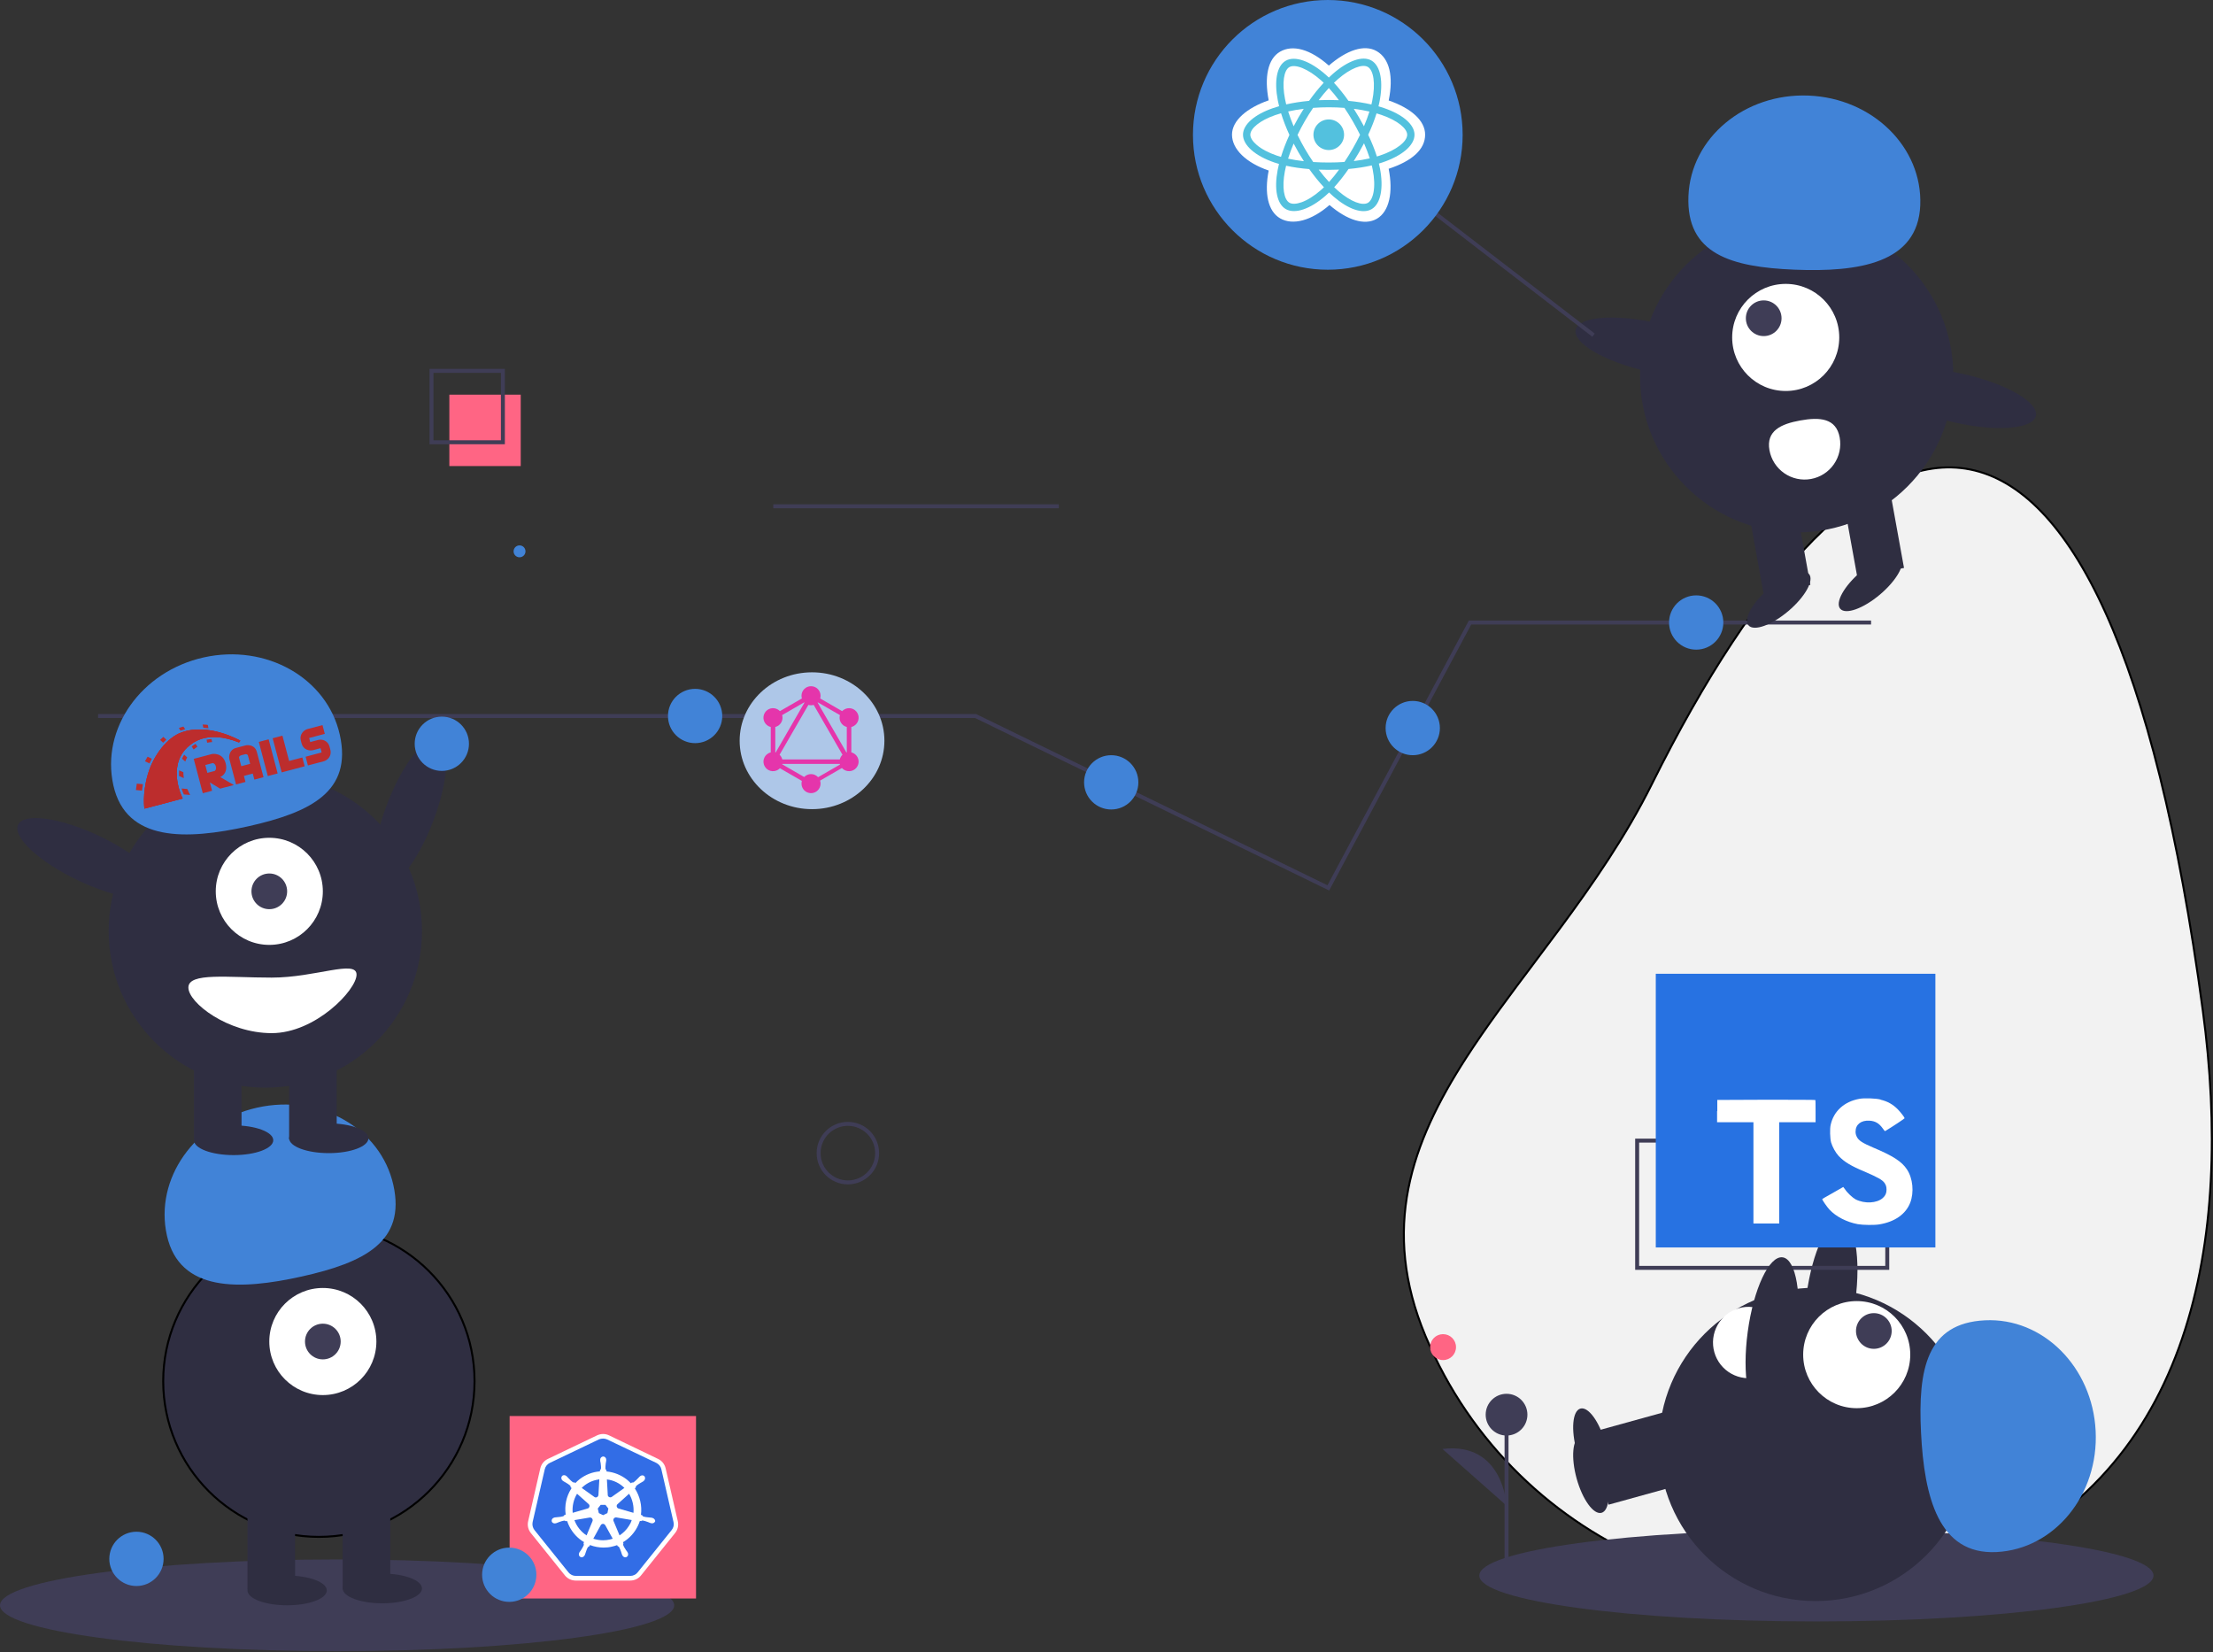 <svg width="1116" height="833" viewBox="0 0 1116 833" fill="none" xmlns="http://www.w3.org/2000/svg">
<rect x="0" y="0" width="1116" height="833" fill="#333333" stroke="none"/>
<g clip-path="url(#clip0)">
<path d="M389.957 255.282H533.957" stroke="#3F3D56" stroke-width="2" stroke-miterlimit="10"/>
<path d="M218.407 414.207C226.196 393.83 227.324 375.328 220.927 372.883C214.53 370.438 203.03 384.975 195.241 405.353C187.453 425.73 186.324 444.232 192.722 446.677C199.119 449.122 210.619 434.585 218.407 414.207Z" fill="#2F2E41"/>
<path d="M1110.84 509.362C1126.5 625.904 1105.14 742.28 996.973 787.588C888.725 832.93 764.216 781.935 718.874 673.687C707.549 646.65 705.741 622.349 710.202 599.458C714.665 576.557 725.408 555.039 739.23 533.585C749.465 517.697 761.371 501.869 773.649 485.545C777.957 479.818 782.31 474.03 786.654 468.157C803.368 445.558 819.913 421.722 833.029 395.35C859.612 341.899 887.262 299.722 914.528 272.166C941.807 244.597 968.603 231.757 993.508 236.718C1018.42 241.68 1041.68 264.498 1061.76 308.839C1081.83 353.16 1098.68 418.867 1110.84 509.362Z" fill="#F2F2F2" stroke="black"/>
<path d="M916 817.564C1009.89 817.564 1086 807.209 1086 794.436C1086 781.664 1009.89 771.309 916 771.309C822.112 771.309 746 781.664 746 794.436C746 807.209 822.112 817.564 916 817.564Z" fill="#3F3D56"/>
<path d="M804.789 735.576L811.183 758.709L852.629 747.252L846.234 724.12L804.789 735.576Z" fill="#2F2E41"/>
<path d="M807.645 762.799C811.638 761.696 812.488 752.17 809.545 741.524C806.602 730.878 800.98 723.142 796.988 724.245C792.995 725.349 792.145 734.874 795.087 745.521C798.03 756.167 803.653 763.903 807.645 762.799Z" fill="#2F2E41"/>
<path d="M935.606 656.016C938.536 634.399 935.41 616.128 928.623 615.209C921.837 614.289 913.96 631.068 911.03 652.685C908.1 674.303 911.226 692.573 918.013 693.493C924.799 694.413 932.676 677.634 935.606 656.016Z" fill="#2F2E41"/>
<path d="M915.585 807.299C959.215 807.299 994.585 771.93 994.585 728.299C994.585 684.669 959.215 649.299 915.585 649.299C871.954 649.299 836.585 684.669 836.585 728.299C836.585 771.93 871.954 807.299 915.585 807.299Z" fill="#2F2E41"/>
<path d="M804.789 721.576L811.183 744.709L852.629 733.252L846.234 710.12L804.789 721.576Z" fill="#2F2E41"/>
<path d="M807.645 748.799C811.638 747.696 812.488 738.17 809.545 727.524C806.602 716.878 800.98 709.142 796.988 710.245C792.995 711.349 792.145 720.874 795.087 731.521C798.03 742.167 803.653 749.903 807.645 748.799Z" fill="#2F2E41"/>
<path d="M936.329 710.043C951.241 710.043 963.329 697.955 963.329 683.043C963.329 668.131 951.241 656.043 936.329 656.043C921.417 656.043 909.329 668.131 909.329 683.043C909.329 697.955 921.417 710.043 936.329 710.043Z" fill="white"/>
<path d="M944.963 680.116C949.934 680.116 953.963 676.086 953.963 671.116C953.963 666.145 949.934 662.116 944.963 662.116C939.993 662.116 935.963 666.145 935.963 671.116C935.963 676.086 939.993 680.116 944.963 680.116Z" fill="#3F3D56"/>
<path d="M1006.81 782.588C1036.05 781.124 1058.44 753.78 1056.82 721.511C1055.21 689.243 1030.2 664.271 1000.97 665.734C971.732 667.197 967.144 690.146 968.759 722.414C970.374 754.683 977.58 784.051 1006.81 782.588Z" fill="#4183D7"/>
<path d="M883.298 694.874C878.54 695.258 873.825 693.736 870.189 690.644C866.553 687.551 864.294 683.142 863.909 678.384C863.524 673.627 865.045 668.911 868.136 665.274C871.227 661.638 875.636 659.378 880.393 658.991C890.302 658.189 893.005 666.056 893.807 675.964C894.609 685.873 893.206 694.072 883.298 694.874Z" fill="white"/>
<path d="M49.464 361.025H491.957L560.56 394.447L669.866 447.699L741.334 313.887H943.574" stroke="#3F3D56" stroke-width="2" stroke-miterlimit="10"/>
<path d="M222.811 388.711C230.37 388.711 236.497 382.584 236.497 375.025C236.497 367.467 230.37 361.34 222.811 361.34C215.253 361.34 209.126 367.467 209.126 375.025C209.126 382.584 215.253 388.711 222.811 388.711Z" fill="#4183D7"/>
<path d="M350.541 374.711C358.1 374.711 364.227 368.584 364.227 361.025C364.227 353.467 358.1 347.34 350.541 347.34C342.983 347.34 336.856 353.467 336.856 361.025C336.856 368.584 342.983 374.711 350.541 374.711Z" fill="#4183D7"/>
<path d="M560.384 408.164C567.942 408.164 574.069 402.037 574.069 394.478C574.069 386.92 567.942 380.793 560.384 380.793C552.825 380.793 546.698 386.92 546.698 394.478C546.698 402.037 552.825 408.164 560.384 408.164Z" fill="#4183D7"/>
<path d="M855.379 327.572C862.937 327.572 869.064 321.445 869.064 313.887C869.064 306.329 862.937 300.202 855.379 300.202C847.821 300.202 841.694 306.329 841.694 313.887C841.694 321.445 847.821 327.572 855.379 327.572Z" fill="#4183D7"/>
<path d="M712.443 380.793C720.001 380.793 726.128 374.666 726.128 367.108C726.128 359.55 720.001 353.422 712.443 353.422C704.885 353.422 698.758 359.55 698.758 367.108C698.758 374.666 704.885 380.793 712.443 380.793Z" fill="#4183D7"/>
<path d="M427.576 596.196C435.725 596.196 442.331 589.59 442.331 581.441C442.331 573.292 435.725 566.685 427.576 566.685C419.426 566.685 412.82 573.292 412.82 581.441C412.82 589.59 419.426 596.196 427.576 596.196Z" stroke="#3F3D56" stroke-width="2" stroke-miterlimit="10"/>
<path d="M170 832.564C263.888 832.564 340 822.209 340 809.436C340 796.664 263.888 786.309 170 786.309C76.112 786.309 0 796.664 0 809.436C0 822.209 76.112 832.564 170 832.564Z" fill="#3F3D56"/>
<path d="M239.305 696.436C239.305 739.791 204.159 774.936 160.805 774.936C117.45 774.936 82.305 739.791 82.305 696.436C82.305 653.082 117.45 617.936 160.805 617.936C204.159 617.936 239.305 653.082 239.305 696.436Z" fill="#2F2E41" stroke="black"/>
<path d="M148.805 758.436H124.805V801.436H148.805V758.436Z" fill="#2F2E41"/>
<path d="M196.805 758.436H172.805V801.436H196.805V758.436Z" fill="#2F2E41"/>
<path d="M144.805 809.436C155.85 809.436 164.805 806.079 164.805 801.936C164.805 797.794 155.85 794.436 144.805 794.436C133.759 794.436 124.805 797.794 124.805 801.936C124.805 806.079 133.759 809.436 144.805 809.436Z" fill="#2F2E41"/>
<path d="M192.805 808.436C203.85 808.436 212.805 805.079 212.805 800.936C212.805 796.794 203.85 793.436 192.805 793.436C181.759 793.436 172.805 796.794 172.805 800.936C172.805 805.079 181.759 808.436 192.805 808.436Z" fill="#2F2E41"/>
<path d="M162.805 703.436C177.716 703.436 189.805 691.348 189.805 676.436C189.805 661.525 177.716 649.436 162.805 649.436C147.893 649.436 135.805 661.525 135.805 676.436C135.805 691.348 147.893 703.436 162.805 703.436Z" fill="white"/>
<path d="M162.805 685.436C167.775 685.436 171.805 681.407 171.805 676.436C171.805 671.466 167.775 667.436 162.805 667.436C157.834 667.436 153.805 671.466 153.805 676.436C153.805 681.407 157.834 685.436 162.805 685.436Z" fill="#3F3D56"/>
<path d="M84.172 622.969C77.793 594.401 98.184 565.535 129.716 558.494C161.248 551.453 191.981 568.904 198.36 597.471C204.739 626.039 183.841 636.575 152.309 643.616C120.777 650.657 90.551 651.536 84.172 622.969Z" fill="#4183D7"/>
<path d="M133.805 548.436C177.435 548.436 212.805 513.067 212.805 469.436C212.805 425.806 177.435 390.436 133.805 390.436C90.174 390.436 54.805 425.806 54.805 469.436C54.805 513.067 90.174 548.436 133.805 548.436Z" fill="#2F2E41"/>
<path d="M121.805 531.436H97.805V574.436H121.805V531.436Z" fill="#2F2E41"/>
<path d="M169.805 531.436H145.805V574.436H169.805V531.436Z" fill="#2F2E41"/>
<path d="M117.805 582.436C128.85 582.436 137.805 579.079 137.805 574.936C137.805 570.794 128.85 567.436 117.805 567.436C106.759 567.436 97.805 570.794 97.805 574.936C97.805 579.079 106.759 582.436 117.805 582.436Z" fill="#2F2E41"/>
<path d="M165.805 581.436C176.85 581.436 185.805 578.079 185.805 573.936C185.805 569.794 176.85 566.436 165.805 566.436C154.759 566.436 145.805 569.794 145.805 573.936C145.805 578.079 154.759 581.436 165.805 581.436Z" fill="#2F2E41"/>
<path d="M135.805 476.436C150.716 476.436 162.805 464.348 162.805 449.436C162.805 434.525 150.716 422.436 135.805 422.436C120.893 422.436 108.805 434.525 108.805 449.436C108.805 464.348 120.893 476.436 135.805 476.436Z" fill="white"/>
<path d="M135.805 458.436C140.775 458.436 144.805 454.407 144.805 449.436C144.805 444.466 140.775 440.436 135.805 440.436C130.834 440.436 126.805 444.466 126.805 449.436C126.805 454.407 130.834 458.436 135.805 458.436Z" fill="#3F3D56"/>
<path d="M57.172 395.969C50.793 367.401 71.184 338.535 102.716 331.494C134.248 324.453 164.981 341.904 171.36 370.471C177.739 399.039 156.841 409.575 125.309 416.616C93.777 423.657 63.551 424.536 57.172 395.969Z" fill="#4183D7"/>
<path d="M80.514 449.707C83.448 443.519 69.849 430.925 50.138 421.576C30.427 412.228 12.07 409.665 9.135 415.853C6.2 422.041 19.8 434.636 39.51 443.984C59.221 453.333 77.579 455.895 80.514 449.707Z" fill="#2F2E41"/>
<path d="M95 497.936C95 505.668 114.909 520.936 137 520.936C159.091 520.936 179.805 499.168 179.805 491.436C179.805 483.704 159.091 492.936 137 492.936C114.909 492.936 95 490.204 95 497.936Z" fill="white"/>
<path d="M961.603 564.71H835.474V628.871H961.603V564.71Z" fill="#4183D7"/>
<path d="M951.732 575.129H825.603V639.29H951.732V575.129Z" stroke="#3F3D56" stroke-width="2" stroke-miterlimit="10"/>
<path d="M262.603 199H226.603V235H262.603V199Z" fill="#FF6584"/>
<path d="M253.603 187H217.603V223H253.603V187Z" stroke="#3F3D56" stroke-width="2" stroke-miterlimit="10"/>
<path d="M906.052 268.47C949.683 268.47 985.052 233.101 985.052 189.47C985.052 145.84 949.683 110.47 906.052 110.47C862.422 110.47 827.052 145.84 827.052 189.47C827.052 233.101 862.422 268.47 906.052 268.47Z" fill="#2F2E41"/>
<path d="M936.561 290.649L960.178 286.374L952.518 244.061L928.902 248.336L936.561 290.649Z" fill="#2F2E41"/>
<path d="M889.332 299.204L912.948 294.928L905.288 252.616L881.672 256.891L889.332 299.204Z" fill="#2F2E41"/>
<path d="M901.869 308.108C910.298 300.969 914.961 292.62 912.284 289.459C909.607 286.298 900.604 289.523 892.175 296.661C883.745 303.8 879.082 312.149 881.759 315.31C884.436 318.471 893.44 315.246 901.869 308.108Z" fill="#2F2E41"/>
<path d="M948.117 299.736C956.546 292.597 961.209 284.248 958.532 281.087C955.855 277.926 946.852 281.151 938.423 288.289C929.994 295.428 925.331 303.777 928.008 306.938C930.685 310.099 939.688 306.874 948.117 299.736Z" fill="#2F2E41"/>
<path d="M900.521 197.146C915.433 197.146 927.521 185.058 927.521 170.146C927.521 155.235 915.433 143.146 900.521 143.146C885.61 143.146 873.521 155.235 873.521 170.146C873.521 185.058 885.61 197.146 900.521 197.146Z" fill="white"/>
<path d="M889.424 169.468C894.395 169.468 898.424 165.439 898.424 160.468C898.424 155.498 894.395 151.468 889.424 151.468C884.454 151.468 880.424 155.498 880.424 160.468C880.424 165.439 884.454 169.468 889.424 169.468Z" fill="#3F3D56"/>
<path d="M968.372 103.527C969.56 74.279 944.353 49.507 912.071 48.196C879.789 46.885 852.656 69.531 851.468 98.778C850.28 128.025 872.721 134.67 905.003 135.981C937.285 137.293 967.184 132.773 968.372 103.527Z" fill="#4183D7"/>
<path d="M871.608 183.903C873.138 177.227 857.141 167.865 835.877 162.991C814.613 158.117 796.135 159.577 794.605 166.252C793.075 172.928 809.072 182.29 830.336 187.164C851.6 192.038 870.078 190.578 871.608 183.903Z" fill="#2F2E41"/>
<path d="M1026.68 209.691C1028.21 203.016 1012.21 193.653 990.951 188.779C969.687 183.905 951.209 185.366 949.679 192.041C948.149 198.716 964.146 208.079 985.41 212.953C1006.67 217.827 1025.15 216.367 1026.68 209.691Z" fill="#2F2E41"/>
<path d="M927.749 220.603C928.171 222.929 928.129 225.315 927.628 227.625C927.127 229.935 926.176 232.124 924.829 234.066C923.482 236.009 921.766 237.667 919.778 238.946C917.79 240.225 915.57 241.1 913.244 241.522C910.918 241.943 908.532 241.901 906.222 241.4C903.911 240.899 901.723 239.948 899.78 238.601C897.838 237.254 896.18 235.538 894.9 233.55C893.621 231.562 892.746 229.342 892.325 227.016C890.554 217.234 898.118 213.772 907.9 212.001C917.682 210.23 925.979 210.821 927.749 220.603Z" fill="white"/>
<path d="M712.603 99L803.603 169" stroke="#3F3D56" stroke-width="2" stroke-miterlimit="10"/>
<path d="M669.603 136C707.159 136 737.603 105.555 737.603 68C737.603 30.445 707.159 0 669.603 0C632.048 0 601.603 30.445 601.603 68C601.603 105.555 632.048 136 669.603 136Z" fill="#4183D7"/>
<path d="M905.954 674.787C908.884 653.17 905.758 634.9 898.972 633.98C892.185 633.06 884.309 649.839 881.379 671.456C878.448 693.074 881.575 711.344 888.361 712.264C895.148 713.184 903.024 696.405 905.954 674.787Z" fill="#2F2E41"/>
<path d="M68.811 799.711C76.37 799.711 82.497 793.584 82.497 786.025C82.497 778.467 76.37 772.34 68.811 772.34C61.253 772.34 55.126 778.467 55.126 786.025C55.126 793.584 61.253 799.711 68.811 799.711Z" fill="#4183D7"/>
<path d="M351 714H257V806H351V714Z" fill="#FF6584"/>
<path d="M256.811 807.711C264.37 807.711 270.497 801.584 270.497 794.025C270.497 786.467 264.37 780.34 256.811 780.34C249.253 780.34 243.126 786.467 243.126 794.025C243.126 801.584 249.253 807.711 256.811 807.711Z" fill="#4183D7"/>
<path d="M262 281C263.657 281 265 279.657 265 278C265 276.343 263.657 275 262 275C260.343 275 259 276.343 259 278C259 279.657 260.343 281 262 281Z" fill="#4183D7"/>
<path d="M727.721 685.788C731.33 685.788 734.256 682.862 734.256 679.252C734.256 675.643 731.33 672.717 727.721 672.717C724.111 672.717 721.185 675.643 721.185 679.252C721.185 682.862 724.111 685.788 727.721 685.788Z" fill="#FF6584"/>
<path d="M759.739 787.725V713.313" stroke="#3F3D56" stroke-width="2" stroke-miterlimit="10"/>
<path d="M759.739 723.836C765.551 723.836 770.262 719.125 770.262 713.313C770.262 707.502 765.551 702.79 759.739 702.79C753.928 702.79 749.216 707.502 749.216 713.313C749.216 719.125 753.928 723.836 759.739 723.836Z" fill="#3F3D56"/>
<path d="M759.739 759.175C759.739 759.175 758.236 726.843 727.419 730.601L759.739 759.175Z" fill="#3F3D56"/>
<path d="M621.289 67.904C621.289 75.256 628.471 82.119 639.794 85.988C637.533 97.365 639.389 106.536 645.588 110.109C651.96 113.782 661.452 111.24 670.462 103.368C679.245 110.922 688.121 113.895 694.314 110.311C700.68 106.628 702.616 96.835 700.293 85.102C712.086 81.205 718.684 75.353 718.684 67.904C718.684 60.723 711.488 54.511 700.317 50.667C702.819 38.449 700.699 29.501 694.244 25.78C688.02 22.193 679.04 25.32 670.129 33.071C660.858 24.844 651.967 22.332 645.518 26.063C639.3 29.661 637.526 38.998 639.794 50.586C628.853 54.399 621.289 60.752 621.289 67.904Z" fill="white"/>
<path d="M697.952 54.484C697.031 54.168 696.103 53.876 695.167 53.607C695.322 52.977 695.466 52.344 695.597 51.709C697.705 41.483 696.327 33.244 691.621 30.532C687.109 27.931 679.729 30.643 672.276 37.126C671.542 37.766 670.824 38.425 670.123 39.101C669.653 38.651 669.175 38.21 668.69 37.778C660.879 30.846 653.049 27.925 648.348 30.645C643.84 33.253 642.505 40.999 644.403 50.69C644.591 51.65 644.805 52.605 645.042 53.553C643.934 53.868 642.864 54.203 641.841 54.56C632.683 57.751 626.835 62.752 626.835 67.94C626.835 73.298 633.113 78.672 642.651 81.93C643.425 82.193 644.205 82.437 644.99 82.661C644.735 83.683 644.508 84.712 644.311 85.747C642.502 95.27 643.915 102.832 648.411 105.424C653.054 108.1 660.848 105.35 668.437 98.719C669.037 98.195 669.639 97.639 670.242 97.056C671.002 97.788 671.781 98.499 672.58 99.188C679.932 105.511 687.192 108.064 691.684 105.465C696.323 102.781 697.831 94.657 695.873 84.774C695.724 84.019 695.55 83.249 695.354 82.463C695.902 82.302 696.439 82.135 696.963 81.961C706.879 78.678 713.33 73.369 713.33 67.94C713.33 62.733 707.293 57.698 697.952 54.484Z" fill="#53C1DE"/>
<path d="M695.801 78.456C695.328 78.612 694.843 78.764 694.348 78.91C693.253 75.446 691.776 71.763 689.968 67.958C691.693 64.243 693.113 60.607 694.178 57.165C695.062 57.422 695.921 57.691 696.749 57.976C704.753 60.73 709.635 64.802 709.635 67.94C709.635 71.282 704.362 75.62 695.801 78.456H695.801ZM692.248 85.492C693.114 89.862 693.238 93.813 692.664 96.902C692.149 99.677 691.113 101.528 689.832 102.269C687.106 103.846 681.277 101.796 674.99 96.389C674.27 95.769 673.543 95.107 672.815 94.407C675.253 91.742 677.688 88.645 680.066 85.205C684.247 84.834 688.198 84.228 691.78 83.4C691.956 84.112 692.113 84.81 692.248 85.492ZM656.323 101.996C653.66 102.936 651.539 102.963 650.257 102.224C647.528 100.652 646.394 94.58 647.941 86.436C648.125 85.474 648.336 84.516 648.573 83.566C652.116 84.349 656.037 84.912 660.229 85.252C662.622 88.618 665.128 91.712 667.654 94.421C667.117 94.94 666.567 95.446 666.006 95.938C662.65 98.87 659.287 100.95 656.323 101.996H656.323ZM643.846 78.435C639.629 76.994 636.146 75.122 633.758 73.079C631.613 71.242 630.53 69.419 630.53 67.94C630.53 64.792 635.225 60.776 643.057 58.047C644.04 57.706 645.033 57.394 646.034 57.111C647.117 60.63 648.536 64.309 650.25 68.029C648.514 71.805 647.074 75.543 645.982 79.103C645.265 78.898 644.553 78.675 643.846 78.435ZM648.029 49.981C646.403 41.677 647.483 35.413 650.199 33.842C653.093 32.167 659.492 34.555 666.236 40.54C666.667 40.922 667.1 41.323 667.534 41.737C665.021 44.434 662.538 47.505 660.165 50.851C656.097 51.228 652.203 51.833 648.623 52.644C648.403 51.761 648.205 50.873 648.029 49.98V49.981ZM685.339 59.189C684.493 57.729 683.616 56.288 682.709 54.865C685.469 55.214 688.113 55.677 690.595 56.243C689.85 58.631 688.921 61.128 687.827 63.688C687.028 62.172 686.198 60.672 685.339 59.189ZM670.124 44.377C671.828 46.222 673.535 48.283 675.214 50.518C671.808 50.357 668.397 50.357 664.991 50.516C666.671 48.301 668.393 46.243 670.124 44.377ZM654.811 59.214C653.963 60.685 653.149 62.176 652.37 63.685C651.294 61.134 650.373 58.626 649.621 56.204C652.089 55.652 654.721 55.201 657.463 54.859C656.545 56.289 655.661 57.742 654.811 59.214ZM657.542 81.284C654.709 80.968 652.038 80.54 649.57 80.003C650.334 77.538 651.275 74.977 652.374 72.371C653.156 73.881 653.974 75.373 654.826 76.844C655.696 78.346 656.601 79.826 657.542 81.284ZM670.226 91.763C668.475 89.874 666.728 87.785 665.022 85.538C666.678 85.603 668.366 85.636 670.083 85.636C671.846 85.636 673.589 85.597 675.304 85.52C673.62 87.808 671.919 89.9 670.226 91.763ZM687.862 72.238C689.018 74.872 689.993 77.42 690.767 79.843C688.259 80.415 685.551 80.876 682.698 81.218C683.613 79.769 684.498 78.303 685.354 76.819C686.224 75.311 687.06 73.784 687.862 72.238ZM682.153 74.974C680.843 77.249 679.459 79.481 678.003 81.666C675.437 81.849 672.785 81.943 670.083 81.943C667.391 81.943 664.773 81.86 662.251 81.696C660.758 79.516 659.348 77.281 658.024 74.994C656.706 72.72 655.475 70.396 654.334 68.028C655.472 65.66 656.7 63.335 658.013 61.059V61.059C659.326 58.783 660.725 56.557 662.207 54.386C664.779 54.192 667.417 54.09 670.083 54.09C672.761 54.09 675.402 54.192 677.974 54.388C679.441 56.556 680.831 58.774 682.141 61.039C683.459 63.31 684.702 65.624 685.87 67.976C684.714 70.352 683.475 72.686 682.153 74.974H682.153ZM689.776 33.732C692.672 35.401 693.798 42.134 691.979 50.964C691.859 51.539 691.73 52.112 691.59 52.682C688.001 51.855 684.104 51.239 680.025 50.856C677.648 47.473 675.185 44.398 672.713 41.736C673.361 41.111 674.024 40.503 674.702 39.912C681.088 34.357 687.056 32.164 689.776 33.732Z" fill="white"/>
<path d="M670.083 60.22C674.348 60.22 677.806 63.676 677.806 67.94C677.806 72.203 674.348 75.66 670.083 75.66C665.817 75.66 662.359 72.203 662.359 67.94C662.359 63.676 665.817 60.22 670.083 60.22Z" fill="#53C1DE"/>
<path d="M835 560V491H976V629H835" fill="#2772E2"/>
<path d="M865.914 560.242V565.865H884.244V616.925H897.252V565.865H915.582V560.345C915.582 557.24 915.582 554.722 915.441 554.653C915.441 554.549 904.266 554.515 890.695 554.515L866.02 554.618V560.276L865.914 560.242ZM948.294 554.48C951.889 555.308 954.639 556.895 957.106 559.414C958.41 560.794 960.349 563.209 960.49 563.83C960.49 564.037 954.392 568.073 950.691 570.316C950.55 570.419 949.986 569.833 949.422 568.936C947.589 566.383 945.72 565.279 942.795 565.072C938.565 564.796 935.745 566.969 935.745 570.592C935.745 571.696 935.956 572.317 936.379 573.214C937.331 575.111 939.093 576.25 944.557 578.596C954.639 582.839 959.01 585.634 961.653 589.636C964.65 594.121 965.319 601.159 963.31 606.437C961.054 612.199 955.555 616.097 947.694 617.374C945.227 617.788 939.587 617.719 936.943 617.27C931.303 616.235 925.91 613.475 922.596 609.922C921.292 608.542 918.789 604.85 918.93 604.609L920.27 603.781L925.557 600.779L929.541 598.502L930.457 599.71C931.62 601.504 934.229 603.919 935.745 604.747C940.327 607.058 946.461 606.748 949.492 604.057C950.796 602.884 951.36 601.642 951.36 599.917C951.36 598.33 951.114 597.605 950.303 596.398C949.175 594.88 946.919 593.638 940.574 590.878C933.277 587.842 930.175 585.91 927.285 582.943C925.628 581.149 924.112 578.354 923.407 576.043C922.878 574.042 922.702 569.143 923.196 567.176C924.711 560.276 930.034 555.446 937.648 554.066C940.116 553.583 945.932 553.79 948.364 554.411L948.294 554.48Z" fill="white"/>
<g clip-path="url(#clip1)">
<path d="M154.12 381.561L155.282 385.961L163.268 383.852C164.904 383.419 167.398 381.487 166.616 378.13L166.167 376.429C165.416 373.584 162.628 372.526 160.43 373.107L156.45 374.158L155.91 372.116L163.798 370.033L162.63 365.608L155.059 367.608C153.105 368.124 150.916 370.418 151.706 373.408L152.11 374.94C152.9 377.93 155.893 378.778 157.871 378.255C163.373 376.828 156.553 378.604 161.632 377.262L162.197 379.401L154.12 381.561ZM111.052 391.792C111.052 391.792 115.229 390.298 113.778 384.804C112.327 379.31 107.015 380.167 107.015 380.167L97.686 382.631L102.264 399.964L106.953 398.725L105.849 394.544L111.007 397.655L117.942 395.823L111.052 391.792ZM108.307 388.72L104.571 389.706L103.524 385.744L107.285 384.751C107.285 384.751 108.438 384.862 108.855 386.442C109.273 388.023 108.307 388.72 108.307 388.72ZM123.8 375.864L119.038 377.121C115.643 378.018 115.305 381.384 115.69 382.843L119.041 395.533L123.804 394.275L123.001 391.236L127.47 390.056L128.273 393.095L132.888 391.876L129.537 379.186C128.561 375.491 124.972 375.554 123.8 375.864ZM126.173 385.145L121.68 386.332L120.569 382.126C120.569 382.126 120.318 381.178 121.808 380.785L123.444 380.353C124.763 380.004 125.038 380.946 125.038 380.946L126.149 385.152L126.173 385.145ZM130.516 374.09L135.473 372.781L140.019 389.992L135.062 391.301L130.516 374.09ZM145.804 383.705L142.433 370.942L137.5 372.245L142.046 389.457L153.646 386.393L152.471 381.944L145.804 383.705Z" fill="#BC2D2D"/>
<path d="M72.837 407.736L92.129 402.641C92.129 402.641 84.018 386.865 94.437 376.857C96.759 374.866 103.962 367.814 120.529 374.361C120.873 373.88 121.211 373.479 121.211 373.479C121.211 373.479 105.179 364.216 91.412 369.361C84.472 371.87 77.431 380.621 74.55 390.484C71.669 400.347 72.837 407.736 72.837 407.736Z" fill="#BC2D2D"/>
<path d="M72.837 407.736L92.129 402.641C92.129 402.641 84.018 386.865 94.437 376.857C96.759 374.866 103.962 367.814 120.529 374.361C120.873 373.88 121.211 373.479 121.211 373.479C121.211 373.479 105.179 364.216 91.412 369.361C84.472 371.87 77.431 380.621 74.55 390.484C71.669 400.347 72.837 407.736 72.837 407.736Z" fill="#BC2D2D"/>
<path d="M72.837 407.736L92.129 402.641C92.129 402.641 84.018 386.865 94.437 376.857C96.759 374.866 103.962 367.814 120.529 374.361C120.873 373.88 121.211 373.479 121.211 373.479C121.211 373.479 105.179 364.216 91.412 369.361C84.448 371.876 77.407 380.627 74.525 390.49C71.644 400.353 72.837 407.736 72.837 407.736ZM105.13 367.194L104.797 365.539C104.546 365.476 103.858 365.345 102.204 365.314L102.53 366.944C103.406 366.999 104.265 367.084 105.13 367.194Z" fill="#BC2D2D"/>
<path d="M104.172 372.96L104.478 374.517C105.291 374.329 106.122 374.213 106.973 374.171L106.673 372.638C105.798 372.687 104.966 372.802 104.172 372.96ZM93.132 367.762L93.377 367.697L92.497 366.343C91.74 366.543 90.971 366.798 90.191 367.109L91.034 368.42C91.722 368.16 92.424 367.949 93.132 367.762ZM96.668 376.398L97.672 377.927C98.291 377.4 98.922 376.921 99.572 376.515L98.611 375.053C97.845 375.515 97.207 375.97 96.668 376.398ZM83.892 372.933L82.35 371.546C81.823 372.023 81.278 372.531 80.721 373.094L82.294 374.499C82.826 373.943 83.34 373.417 83.892 372.933ZM91.787 382.55L93.422 383.991C93.677 383.274 94.017 382.586 94.407 381.885L92.871 380.522C92.444 381.181 92.079 381.875 91.787 382.55ZM90.314 391.314L92.703 392.347C92.55 391.373 92.471 390.38 92.464 389.367L90.34 388.446C90.26 389.429 90.278 390.387 90.314 391.314ZM76.567 382.591L74.435 381.542C73.961 382.318 73.511 383.087 73.11 383.843L75.414 384.95C75.754 384.159 76.142 383.354 76.567 382.591ZM72.062 395.406L68.984 395.127C68.796 396.294 68.605 397.645 68.534 398.366L71.612 398.646C71.711 397.735 71.909 396.409 72.062 395.406ZM91.578 397.585C91.967 398.861 92.366 399.874 92.68 400.571L95.887 400.842C95.417 399.952 94.915 398.94 94.466 397.836L91.578 397.585Z" fill="#BC2D2D"/>
</g>
<path d="M290.369 795.786C288.604 795.786 286.937 795.001 285.809 793.578L268.648 772.23C267.52 770.806 267.079 768.991 267.52 767.224L273.649 740.575C274.041 738.808 275.218 737.385 276.837 736.6L301.647 724.723C302.431 724.331 303.314 724.134 304.197 724.134C305.079 724.134 305.961 724.33 306.746 724.723L331.557 736.551C333.174 737.336 334.351 738.759 334.743 740.526L340.872 767.175C341.265 768.941 340.872 770.757 339.745 772.181L322.583 793.529C321.456 794.903 319.789 795.737 318.023 795.737L290.37 795.786H290.369Z" fill="#326DE6"/>
<path d="M304.147 725.361C304.834 725.361 305.52 725.508 306.157 725.803L330.968 737.63C332.243 738.268 333.223 739.446 333.517 740.82L339.646 767.469C339.99 768.892 339.646 770.365 338.715 771.493L321.554 792.842C320.671 793.97 319.298 794.608 317.876 794.608H290.369C288.947 794.608 287.574 793.97 286.692 792.842L269.53 771.493C268.648 770.365 268.304 768.892 268.599 767.469L274.728 740.82C275.071 739.397 276.003 738.219 277.277 737.63L302.088 725.754C302.726 725.509 303.461 725.362 304.147 725.362L304.147 725.361ZM304.147 723.054C303.117 723.054 302.088 723.3 301.107 723.741L276.297 735.618C274.335 736.551 272.963 738.268 272.472 740.379L266.343 767.027C265.853 769.138 266.343 771.297 267.716 773.015L284.877 794.363C286.201 796.032 288.212 796.964 290.32 796.964H317.827C319.935 796.964 321.946 796.032 323.27 794.363L340.431 773.015C341.804 771.346 342.294 769.138 341.804 767.027L335.675 740.379C335.185 738.268 333.812 736.551 331.85 735.618L307.138 723.741C306.206 723.3 305.177 723.054 304.147 723.054Z" fill="white"/>
<path d="M329.006 765.359C328.957 765.359 328.957 765.359 329.006 765.359H328.957C328.908 765.359 328.859 765.359 328.859 765.31C328.761 765.31 328.663 765.261 328.565 765.261C328.222 765.212 327.928 765.163 327.634 765.163C327.486 765.163 327.339 765.163 327.143 765.113H327.094C326.065 765.015 325.231 764.917 324.446 764.672C324.103 764.524 324.005 764.328 323.907 764.132C323.907 764.083 323.858 764.083 323.858 764.034L323.221 763.838C323.522 761.529 323.405 759.185 322.877 756.917C322.342 754.631 321.413 752.456 320.132 750.488L320.622 750.047V749.949C320.622 749.703 320.671 749.458 320.867 749.212C321.455 748.673 322.191 748.231 323.074 747.691C323.221 747.593 323.368 747.544 323.515 747.446C323.809 747.299 324.054 747.151 324.348 746.955C324.397 746.906 324.495 746.857 324.594 746.759C324.643 746.71 324.692 746.71 324.692 746.661C325.378 746.072 325.525 745.09 325.035 744.452C324.79 744.108 324.348 743.912 323.907 743.912C323.515 743.912 323.172 744.059 322.828 744.305L322.73 744.403C322.632 744.452 322.583 744.55 322.485 744.599C322.24 744.845 322.044 745.041 321.848 745.286C321.75 745.384 321.652 745.532 321.505 745.63C320.818 746.366 320.181 746.955 319.543 747.397C319.396 747.495 319.249 747.544 319.102 747.544C319.004 747.544 318.906 747.544 318.808 747.495H318.71L318.121 747.887C317.484 747.201 316.797 746.612 316.111 746.023C313.155 743.71 309.598 742.296 305.863 741.949L305.814 741.311L305.716 741.213C305.569 741.066 305.373 740.919 305.324 740.575C305.275 739.79 305.373 738.906 305.471 737.925V737.876C305.471 737.728 305.52 737.532 305.569 737.385C305.618 737.091 305.667 736.796 305.716 736.452V736.011C305.716 735.128 305.03 734.391 304.196 734.391C303.804 734.391 303.412 734.588 303.117 734.882C302.823 735.177 302.676 735.569 302.676 736.011V736.403C302.676 736.747 302.725 737.041 302.823 737.336C302.872 737.483 302.872 737.63 302.921 737.827V737.876C303.019 738.857 303.166 739.741 303.068 740.526C303.019 740.87 302.823 741.017 302.676 741.164L302.578 741.262L302.529 741.9C301.646 741.998 300.764 742.096 299.881 742.293C296.106 743.127 292.772 745.041 290.173 747.789L289.683 747.446H289.585C289.487 747.446 289.388 747.495 289.29 747.495C289.143 747.495 288.996 747.446 288.849 747.348C288.212 746.906 287.574 746.268 286.888 745.532C286.79 745.434 286.692 745.286 286.545 745.188C286.348 744.943 286.152 744.746 285.907 744.501C285.858 744.452 285.76 744.403 285.662 744.305C285.613 744.256 285.564 744.256 285.564 744.207C285.26 743.956 284.879 743.817 284.485 743.814C284.044 743.814 283.603 744.01 283.357 744.354C282.867 744.992 283.014 745.973 283.701 746.562C283.75 746.562 283.75 746.612 283.799 746.612C283.897 746.661 283.946 746.759 284.044 746.808C284.338 747.004 284.583 747.151 284.877 747.299C285.025 747.348 285.172 747.446 285.319 747.544C286.201 748.084 286.937 748.525 287.525 749.065C287.77 749.311 287.77 749.556 287.77 749.801V749.899L288.261 750.341C288.163 750.488 288.065 750.587 288.015 750.734C285.564 754.611 284.632 759.175 285.27 763.69L284.632 763.886C284.632 763.936 284.583 763.936 284.583 763.984C284.485 764.181 284.338 764.377 284.044 764.524C283.308 764.77 282.426 764.868 281.396 764.966H281.347C281.2 764.966 281.004 764.966 280.857 765.015C280.563 765.015 280.268 765.064 279.925 765.113C279.827 765.113 279.729 765.163 279.631 765.163C279.582 765.163 279.533 765.163 279.484 765.212C278.601 765.408 278.062 766.242 278.209 767.027C278.356 767.714 278.994 768.156 279.778 768.156C279.925 768.156 280.023 768.156 280.17 768.107C280.219 768.107 280.268 768.107 280.268 768.058C280.366 768.058 280.464 768.009 280.562 768.009C280.906 767.911 281.151 767.813 281.445 767.665C281.592 767.616 281.739 767.518 281.886 767.469H281.935C282.867 767.126 283.701 766.831 284.485 766.733H284.583C284.877 766.733 285.074 766.88 285.221 766.978C285.27 766.978 285.27 767.027 285.319 767.027L286.005 766.929C287.182 770.561 289.437 773.8 292.428 776.156C293.115 776.695 293.801 777.137 294.537 777.579L294.243 778.217C294.243 778.266 294.292 778.266 294.292 778.315C294.39 778.511 294.488 778.757 294.39 779.1C294.096 779.837 293.654 780.573 293.115 781.407V781.456C293.017 781.603 292.919 781.701 292.821 781.848C292.625 782.094 292.477 782.339 292.281 782.634C292.232 782.683 292.183 782.781 292.134 782.879C292.134 782.928 292.085 782.977 292.085 782.977C291.693 783.812 291.987 784.744 292.723 785.088C292.919 785.186 293.115 785.235 293.311 785.235C293.899 785.235 294.488 784.842 294.782 784.302C294.782 784.253 294.831 784.204 294.831 784.204C294.88 784.106 294.929 784.008 294.978 783.959C295.125 783.615 295.174 783.37 295.272 783.075L295.419 782.634C295.763 781.652 296.008 780.867 296.449 780.18C296.645 779.886 296.89 779.837 297.086 779.738C297.135 779.738 297.135 779.738 297.184 779.689L297.528 779.051C299.685 779.886 302.039 780.327 304.392 780.327C305.814 780.327 307.285 780.18 308.658 779.837C309.522 779.643 310.374 779.397 311.208 779.1L311.502 779.64C311.551 779.64 311.551 779.64 311.6 779.689C311.845 779.738 312.041 779.837 312.237 780.131C312.63 780.818 312.924 781.652 313.267 782.585V782.634L313.414 783.075C313.512 783.37 313.561 783.664 313.708 783.959C313.757 784.057 313.806 784.106 313.855 784.204C313.855 784.253 313.905 784.302 313.905 784.302C314.199 784.891 314.787 785.235 315.375 785.235C315.572 785.235 315.768 785.186 315.964 785.088C316.307 784.892 316.601 784.597 316.699 784.204C316.797 783.812 316.797 783.37 316.601 782.977C316.601 782.928 316.552 782.928 316.552 782.879C316.503 782.781 316.454 782.683 316.405 782.634C316.258 782.339 316.062 782.094 315.866 781.848C315.768 781.701 315.67 781.603 315.572 781.456V781.407C315.032 780.573 314.542 779.837 314.297 779.1C314.199 778.757 314.297 778.561 314.346 778.315C314.346 778.266 314.395 778.266 314.395 778.217L314.15 777.628C316.748 776.107 318.955 773.947 320.622 771.297C321.505 769.923 322.191 768.401 322.681 766.88L323.27 766.978C323.319 766.978 323.319 766.929 323.368 766.929C323.564 766.831 323.711 766.684 324.005 766.684H324.103C324.888 766.782 325.721 767.076 326.653 767.42H326.702C326.849 767.469 326.996 767.567 327.143 767.616C327.437 767.764 327.683 767.862 328.026 767.96C328.124 767.96 328.222 768.009 328.32 768.009C328.369 768.009 328.418 768.009 328.467 768.058C328.614 768.107 328.712 768.107 328.859 768.107C329.595 768.107 330.232 767.616 330.428 766.978C330.428 766.39 329.889 765.604 329.006 765.359V765.359ZM306.304 762.954L304.147 763.985L301.99 762.954L301.45 760.647L302.921 758.783H305.324L306.795 760.647L306.305 762.954H306.304ZM319.102 757.85C319.482 759.473 319.598 761.147 319.445 762.807L311.943 760.647C311.257 760.451 310.865 759.764 311.012 759.077C311.061 758.881 311.159 758.684 311.306 758.537L317.239 753.188C318.072 754.562 318.71 756.132 319.102 757.85V757.85ZM314.885 750.243L308.462 754.807C307.923 755.151 307.187 755.053 306.746 754.513C306.599 754.366 306.55 754.169 306.501 753.973L306.059 745.973C309.399 746.358 312.509 747.863 314.885 750.243ZM300.666 746.218C301.205 746.12 301.695 746.022 302.235 745.924L301.794 753.776C301.745 754.463 301.205 755.052 300.47 755.052C300.274 755.052 300.028 755.003 299.881 754.905L293.36 750.243C295.37 748.231 297.871 746.857 300.666 746.219V746.218ZM291.006 753.187L296.841 758.389C297.381 758.831 297.43 759.665 296.988 760.205C296.841 760.401 296.645 760.549 296.4 760.598L288.8 762.807C288.506 759.469 289.241 756.083 291.006 753.187ZM289.682 766.487L297.479 765.162C298.116 765.113 298.705 765.555 298.852 766.193C298.901 766.487 298.901 766.733 298.803 766.978L295.812 774.192C293.066 772.425 290.859 769.726 289.683 766.487H289.682ZM307.579 776.254C306.452 776.499 305.324 776.646 304.147 776.646C302.431 776.646 300.764 776.352 299.195 775.861L303.068 768.843C303.461 768.401 304.098 768.205 304.637 768.5C304.866 768.64 305.066 768.823 305.226 769.039L309.001 775.861C308.56 776.008 308.07 776.106 307.579 776.254H307.579ZM317.141 769.432C315.915 771.395 314.297 772.965 312.434 774.192L309.345 766.781C309.197 766.193 309.443 765.555 310.031 765.26C310.227 765.162 310.472 765.113 310.717 765.113L318.563 766.438C318.268 767.518 317.778 768.5 317.141 769.432Z" fill="white"/>
<path d="M409.5 408C429.658 408 446 392.554 446 373.5C446 354.446 429.658 339 409.5 339C389.342 339 373 354.446 373 373.5C373 392.554 389.342 408 409.5 408Z" fill="#AEC7E8"/>
<g clip-path="url(#clip2)">
<path fill-rule="evenodd" clip-rule="evenodd" d="M413.608 352.183L424.698 358.585C425.018 358.246 425.385 357.956 425.789 357.722C428.089 356.4 431.022 357.185 432.358 359.485C433.68 361.784 432.895 364.718 430.595 366.053C430.195 366.284 429.764 366.456 429.314 366.563V379.373C429.759 379.481 430.185 379.652 430.582 379.88C432.895 381.215 433.68 384.149 432.344 386.449C431.022 388.748 428.075 389.533 425.775 388.211C425.329 387.956 424.928 387.63 424.586 387.246L413.564 393.609C413.725 394.098 413.807 394.61 413.807 395.124C413.807 397.768 411.658 399.931 409 399.931C406.342 399.931 404.193 397.782 404.193 395.124C404.193 394.652 404.261 394.196 404.388 393.765L393.301 387.364C392.984 387.696 392.622 387.981 392.225 388.211C389.911 389.533 386.978 388.748 385.656 386.449C384.333 384.149 385.119 381.215 387.418 379.88C387.815 379.651 388.241 379.481 388.686 379.373V366.563C388.236 366.456 387.805 366.284 387.405 366.053C385.105 364.732 384.32 361.784 385.642 359.485C386.964 357.185 389.911 356.4 392.211 357.722C392.612 357.954 392.978 358.243 393.297 358.58L404.39 352.176C404.259 351.732 404.193 351.271 404.193 350.809C404.193 348.151 406.342 346.003 409 346.003C411.658 346.003 413.807 348.151 413.807 350.809C413.807 351.286 413.737 351.747 413.608 352.183ZM412.453 354.155L423.569 360.573C423.392 361.192 423.341 361.839 423.42 362.478C423.498 363.117 423.704 363.733 424.026 364.291C424.703 365.468 425.805 366.248 427.028 366.552V379.378C426.966 379.393 426.904 379.41 426.842 379.427L412.323 354.284C412.367 354.242 412.41 354.199 412.453 354.156V354.155ZM405.68 354.287L391.161 379.43C391.098 379.412 391.035 379.395 390.972 379.379V366.552C392.195 366.248 393.297 365.468 393.974 364.291C394.296 363.732 394.503 363.115 394.581 362.475C394.659 361.835 394.607 361.185 394.429 360.566L405.542 354.15C405.587 354.196 405.633 354.242 405.68 354.286V354.287ZM410.343 355.426L424.858 380.563C424.526 380.88 424.241 381.244 424.012 381.642C423.784 382.038 423.613 382.465 423.505 382.909H394.495C394.387 382.465 394.216 382.038 393.988 381.642C393.759 381.247 393.474 380.885 393.143 380.569L407.661 355.427C408.096 355.552 408.547 355.615 409 355.615C409.466 355.615 409.917 355.549 410.343 355.426ZM412.555 391.887L423.599 385.511C423.566 385.407 423.536 385.301 423.51 385.195H394.489C394.473 385.258 394.457 385.32 394.439 385.381L405.537 391.788C405.985 391.322 406.523 390.952 407.118 390.699C407.713 390.447 408.353 390.317 409 390.318C409.669 390.317 410.331 390.456 410.943 390.726C411.556 390.996 412.104 391.391 412.555 391.887Z" fill="#E535AB"/>
</g>
</g>
<defs>
<clipPath id="clip0">
<rect width="1115.91" height="832.564" fill="white"/>
</clipPath>
<clipPath id="clip1">
<rect width="100" height="35" fill="white" transform="translate(62.189 374.348) rotate(-14.795)"/>
</clipPath>
<clipPath id="clip2">
<rect width="48" height="54" fill="white" transform="translate(385 346)"/>
</clipPath>
</defs>
</svg>
